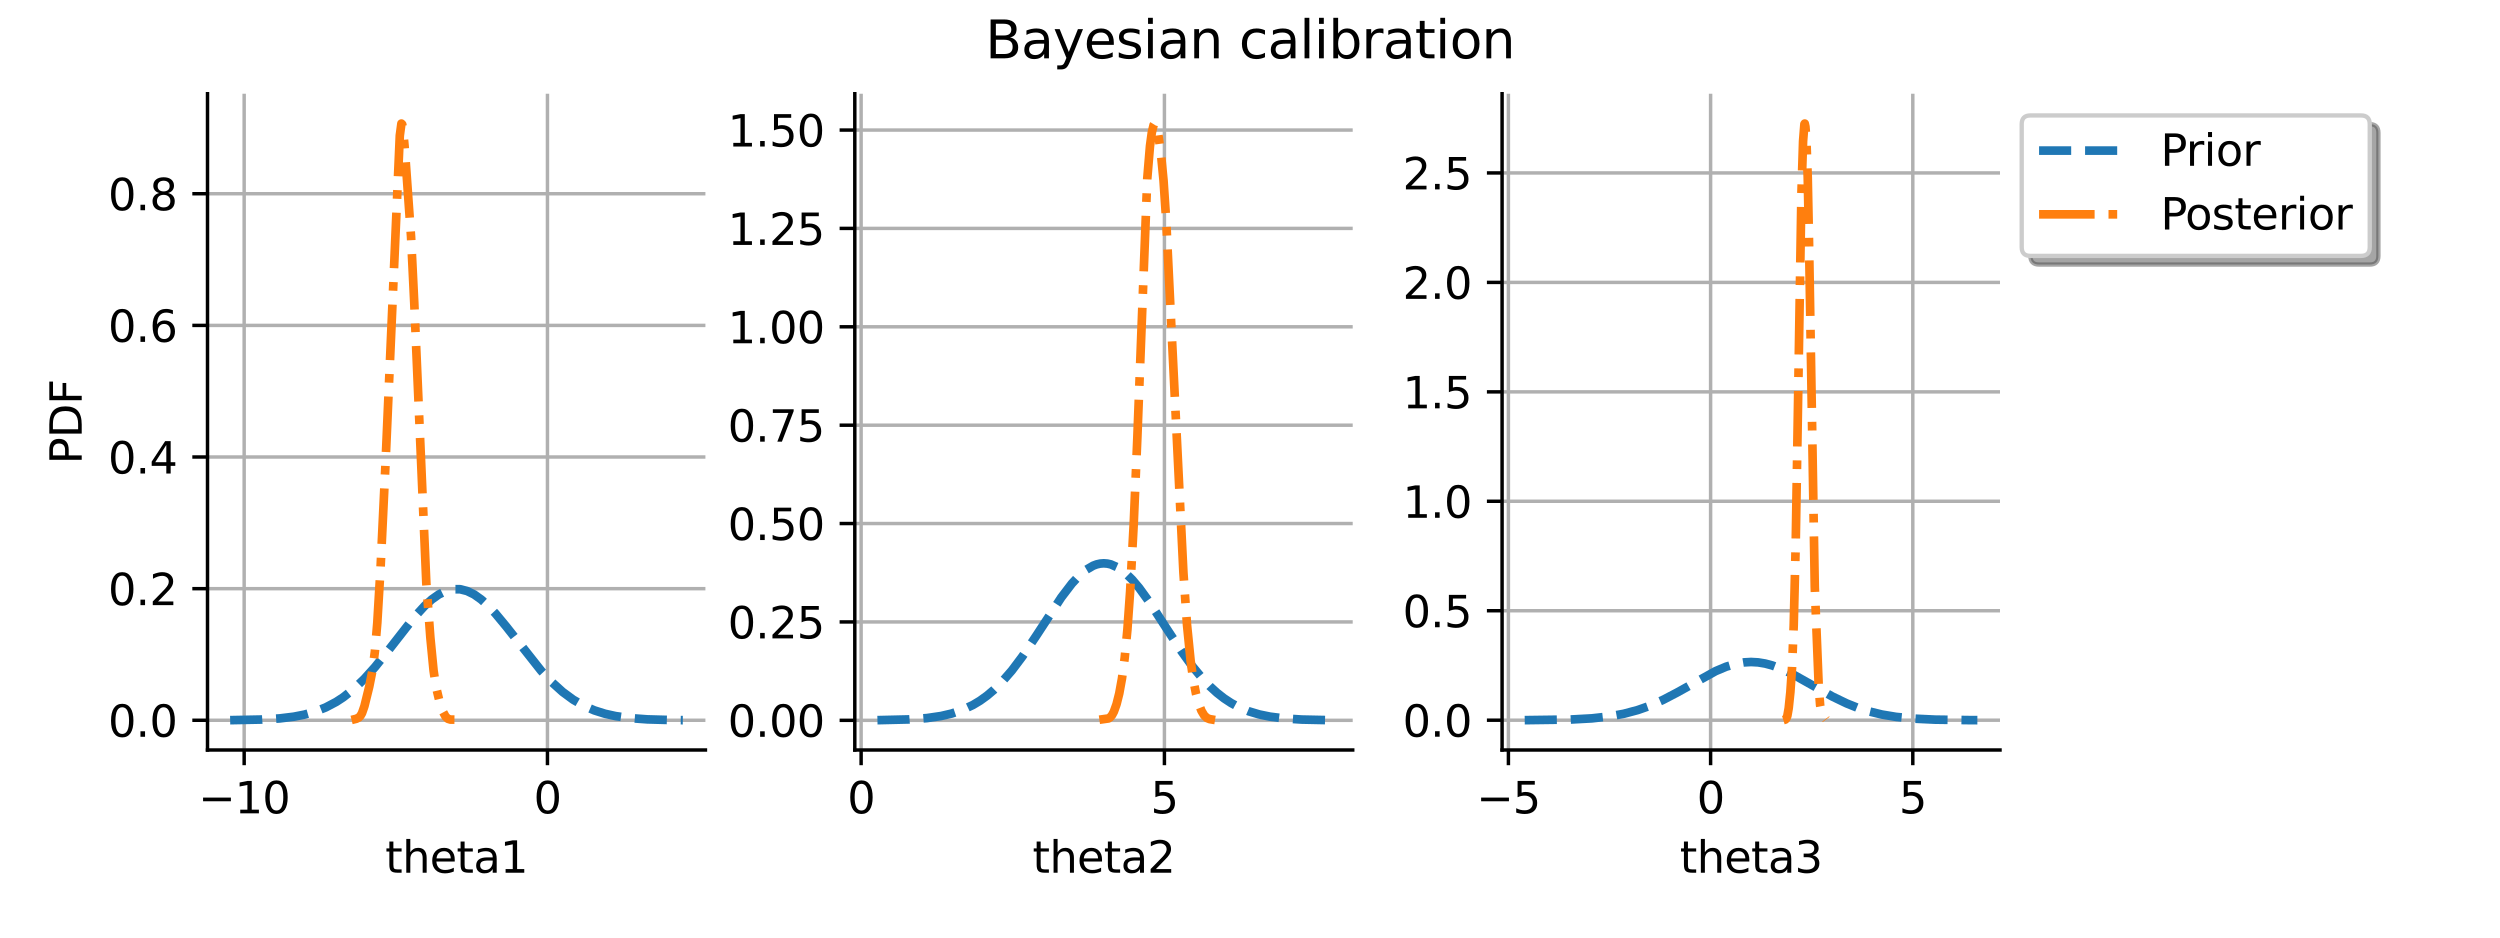 <?xml version="1.0" encoding="utf-8" standalone="no"?>
<!DOCTYPE svg PUBLIC "-//W3C//DTD SVG 1.1//EN"
  "http://www.w3.org/Graphics/SVG/1.1/DTD/svg11.dtd">
<svg xmlns:xlink="http://www.w3.org/1999/xlink" width="576pt" height="216pt" viewBox="0 0 576 216" xmlns="http://www.w3.org/2000/svg" version="1.1">
 <defs>
  <style type="text/css">*{stroke-linejoin: round; stroke-linecap: butt}</style>
 </defs>
 <g id="figure_1">
  <g id="patch_1">
   <path d="M 0 216 
L 576 216 
L 576 0 
L 0 0 
z
" style="fill: #ffffff"/>
  </g>
  <g id="axes_1">
   <g id="patch_2">
    <path d="M 47.81 172.8 
L 162.529 172.8 
L 162.529 21.6 
L 47.81 21.6 
z
" style="fill: #ffffff"/>
   </g>
   <g id="matplotlib.axis_1">
    <g id="xtick_1">
     <g id="line2d_1">
      <path d="M 56.255 172.8 
L 56.255 21.6 
" clip-path="url(#pfa822286e8)" style="fill: none; stroke: #b0b0b0; stroke-width: 0.8; stroke-linecap: square"/>
     </g>
     <g id="line2d_2">
      <defs>
       <path id="m9e1c6582d6" d="M 0 0 
L 0 3.5 
" style="stroke: #000000; stroke-width: 0.8"/>
      </defs>
      <g>
       <use xlink:href="#m9e1c6582d6" x="56.255" y="172.8" style="stroke: #000000; stroke-width: 0.8"/>
      </g>
     </g>
     <g id="text_1">
      <!-- −10 -->
      <g transform="translate(45.703 187.398) scale(0.1 -0.1)">
       <defs>
        <path id="DejaVuSans-2212" d="M 678 2272 
L 4684 2272 
L 4684 1741 
L 678 1741 
L 678 2272 
z
" transform="scale(0.016)"/>
        <path id="DejaVuSans-31" d="M 794 531 
L 1825 531 
L 1825 4091 
L 703 3866 
L 703 4441 
L 1819 4666 
L 2450 4666 
L 2450 531 
L 3481 531 
L 3481 0 
L 794 0 
L 794 531 
z
" transform="scale(0.016)"/>
        <path id="DejaVuSans-30" d="M 2034 4250 
Q 1547 4250 1301 3770 
Q 1056 3291 1056 2328 
Q 1056 1369 1301 889 
Q 1547 409 2034 409 
Q 2525 409 2770 889 
Q 3016 1369 3016 2328 
Q 3016 3291 2770 3770 
Q 2525 4250 2034 4250 
z
M 2034 4750 
Q 2819 4750 3233 4129 
Q 3647 3509 3647 2328 
Q 3647 1150 3233 529 
Q 2819 -91 2034 -91 
Q 1250 -91 836 529 
Q 422 1150 422 2328 
Q 422 3509 836 4129 
Q 1250 4750 2034 4750 
z
" transform="scale(0.016)"/>
       </defs>
       <use xlink:href="#DejaVuSans-2212"/>
       <use xlink:href="#DejaVuSans-31" transform="translate(83.789 0)"/>
       <use xlink:href="#DejaVuSans-30" transform="translate(147.412 0)"/>
      </g>
     </g>
    </g>
    <g id="xtick_2">
     <g id="line2d_3">
      <path d="M 126.133 172.8 
L 126.133 21.6 
" clip-path="url(#pfa822286e8)" style="fill: none; stroke: #b0b0b0; stroke-width: 0.8; stroke-linecap: square"/>
     </g>
     <g id="line2d_4">
      <g>
       <use xlink:href="#m9e1c6582d6" x="126.133" y="172.8" style="stroke: #000000; stroke-width: 0.8"/>
      </g>
     </g>
     <g id="text_2">
      <!-- 0 -->
      <g transform="translate(122.952 187.398) scale(0.1 -0.1)">
       <use xlink:href="#DejaVuSans-30"/>
      </g>
     </g>
    </g>
    <g id="text_3">
     <!-- theta1 -->
     <g transform="translate(88.759 201.077) scale(0.1 -0.1)">
      <defs>
       <path id="DejaVuSans-74" d="M 1172 4494 
L 1172 3500 
L 2356 3500 
L 2356 3053 
L 1172 3053 
L 1172 1153 
Q 1172 725 1289 603 
Q 1406 481 1766 481 
L 2356 481 
L 2356 0 
L 1766 0 
Q 1100 0 847 248 
Q 594 497 594 1153 
L 594 3053 
L 172 3053 
L 172 3500 
L 594 3500 
L 594 4494 
L 1172 4494 
z
" transform="scale(0.016)"/>
       <path id="DejaVuSans-68" d="M 3513 2113 
L 3513 0 
L 2938 0 
L 2938 2094 
Q 2938 2591 2744 2837 
Q 2550 3084 2163 3084 
Q 1697 3084 1428 2787 
Q 1159 2491 1159 1978 
L 1159 0 
L 581 0 
L 581 4863 
L 1159 4863 
L 1159 2956 
Q 1366 3272 1645 3428 
Q 1925 3584 2291 3584 
Q 2894 3584 3203 3211 
Q 3513 2838 3513 2113 
z
" transform="scale(0.016)"/>
       <path id="DejaVuSans-65" d="M 3597 1894 
L 3597 1613 
L 953 1613 
Q 991 1019 1311 708 
Q 1631 397 2203 397 
Q 2534 397 2845 478 
Q 3156 559 3463 722 
L 3463 178 
Q 3153 47 2828 -22 
Q 2503 -91 2169 -91 
Q 1331 -91 842 396 
Q 353 884 353 1716 
Q 353 2575 817 3079 
Q 1281 3584 2069 3584 
Q 2775 3584 3186 3129 
Q 3597 2675 3597 1894 
z
M 3022 2063 
Q 3016 2534 2758 2815 
Q 2500 3097 2075 3097 
Q 1594 3097 1305 2825 
Q 1016 2553 972 2059 
L 3022 2063 
z
" transform="scale(0.016)"/>
       <path id="DejaVuSans-61" d="M 2194 1759 
Q 1497 1759 1228 1600 
Q 959 1441 959 1056 
Q 959 750 1161 570 
Q 1363 391 1709 391 
Q 2188 391 2477 730 
Q 2766 1069 2766 1631 
L 2766 1759 
L 2194 1759 
z
M 3341 1997 
L 3341 0 
L 2766 0 
L 2766 531 
Q 2569 213 2275 61 
Q 1981 -91 1556 -91 
Q 1019 -91 701 211 
Q 384 513 384 1019 
Q 384 1609 779 1909 
Q 1175 2209 1959 2209 
L 2766 2209 
L 2766 2266 
Q 2766 2663 2505 2880 
Q 2244 3097 1772 3097 
Q 1472 3097 1187 3025 
Q 903 2953 641 2809 
L 641 3341 
Q 956 3463 1253 3523 
Q 1550 3584 1831 3584 
Q 2591 3584 2966 3190 
Q 3341 2797 3341 1997 
z
" transform="scale(0.016)"/>
      </defs>
      <use xlink:href="#DejaVuSans-74"/>
      <use xlink:href="#DejaVuSans-68" transform="translate(39.209 0)"/>
      <use xlink:href="#DejaVuSans-65" transform="translate(102.588 0)"/>
      <use xlink:href="#DejaVuSans-74" transform="translate(164.111 0)"/>
      <use xlink:href="#DejaVuSans-61" transform="translate(203.32 0)"/>
      <use xlink:href="#DejaVuSans-31" transform="translate(264.6 0)"/>
     </g>
    </g>
   </g>
   <g id="matplotlib.axis_2">
    <g id="ytick_1">
     <g id="line2d_5">
      <path d="M 47.81 165.956 
L 162.529 165.956 
" clip-path="url(#pfa822286e8)" style="fill: none; stroke: #b0b0b0; stroke-width: 0.8; stroke-linecap: square"/>
     </g>
     <g id="line2d_6">
      <defs>
       <path id="m11faf464fc" d="M 0 0 
L -3.5 0 
" style="stroke: #000000; stroke-width: 0.8"/>
      </defs>
      <g>
       <use xlink:href="#m11faf464fc" x="47.81" y="165.956" style="stroke: #000000; stroke-width: 0.8"/>
      </g>
     </g>
     <g id="text_4">
      <!-- 0.0 -->
      <g transform="translate(24.907 169.755) scale(0.1 -0.1)">
       <defs>
        <path id="DejaVuSans-2e" d="M 684 794 
L 1344 794 
L 1344 0 
L 684 0 
L 684 794 
z
" transform="scale(0.016)"/>
       </defs>
       <use xlink:href="#DejaVuSans-30"/>
       <use xlink:href="#DejaVuSans-2e" transform="translate(63.623 0)"/>
       <use xlink:href="#DejaVuSans-30" transform="translate(95.41 0)"/>
      </g>
     </g>
    </g>
    <g id="ytick_2">
     <g id="line2d_7">
      <path d="M 47.81 135.627 
L 162.529 135.627 
" clip-path="url(#pfa822286e8)" style="fill: none; stroke: #b0b0b0; stroke-width: 0.8; stroke-linecap: square"/>
     </g>
     <g id="line2d_8">
      <g>
       <use xlink:href="#m11faf464fc" x="47.81" y="135.627" style="stroke: #000000; stroke-width: 0.8"/>
      </g>
     </g>
     <g id="text_5">
      <!-- 0.2 -->
      <g transform="translate(24.907 139.426) scale(0.1 -0.1)">
       <defs>
        <path id="DejaVuSans-32" d="M 1228 531 
L 3431 531 
L 3431 0 
L 469 0 
L 469 531 
Q 828 903 1448 1529 
Q 2069 2156 2228 2338 
Q 2531 2678 2651 2914 
Q 2772 3150 2772 3378 
Q 2772 3750 2511 3984 
Q 2250 4219 1831 4219 
Q 1534 4219 1204 4116 
Q 875 4013 500 3803 
L 500 4441 
Q 881 4594 1212 4672 
Q 1544 4750 1819 4750 
Q 2544 4750 2975 4387 
Q 3406 4025 3406 3419 
Q 3406 3131 3298 2873 
Q 3191 2616 2906 2266 
Q 2828 2175 2409 1742 
Q 1991 1309 1228 531 
z
" transform="scale(0.016)"/>
       </defs>
       <use xlink:href="#DejaVuSans-30"/>
       <use xlink:href="#DejaVuSans-2e" transform="translate(63.623 0)"/>
       <use xlink:href="#DejaVuSans-32" transform="translate(95.41 0)"/>
      </g>
     </g>
    </g>
    <g id="ytick_3">
     <g id="line2d_9">
      <path d="M 47.81 105.299 
L 162.529 105.299 
" clip-path="url(#pfa822286e8)" style="fill: none; stroke: #b0b0b0; stroke-width: 0.8; stroke-linecap: square"/>
     </g>
     <g id="line2d_10">
      <g>
       <use xlink:href="#m11faf464fc" x="47.81" y="105.299" style="stroke: #000000; stroke-width: 0.8"/>
      </g>
     </g>
     <g id="text_6">
      <!-- 0.4 -->
      <g transform="translate(24.907 109.098) scale(0.1 -0.1)">
       <defs>
        <path id="DejaVuSans-34" d="M 2419 4116 
L 825 1625 
L 2419 1625 
L 2419 4116 
z
M 2253 4666 
L 3047 4666 
L 3047 1625 
L 3713 1625 
L 3713 1100 
L 3047 1100 
L 3047 0 
L 2419 0 
L 2419 1100 
L 313 1100 
L 313 1709 
L 2253 4666 
z
" transform="scale(0.016)"/>
       </defs>
       <use xlink:href="#DejaVuSans-30"/>
       <use xlink:href="#DejaVuSans-2e" transform="translate(63.623 0)"/>
       <use xlink:href="#DejaVuSans-34" transform="translate(95.41 0)"/>
      </g>
     </g>
    </g>
    <g id="ytick_4">
     <g id="line2d_11">
      <path d="M 47.81 74.97 
L 162.529 74.97 
" clip-path="url(#pfa822286e8)" style="fill: none; stroke: #b0b0b0; stroke-width: 0.8; stroke-linecap: square"/>
     </g>
     <g id="line2d_12">
      <g>
       <use xlink:href="#m11faf464fc" x="47.81" y="74.97" style="stroke: #000000; stroke-width: 0.8"/>
      </g>
     </g>
     <g id="text_7">
      <!-- 0.6 -->
      <g transform="translate(24.907 78.769) scale(0.1 -0.1)">
       <defs>
        <path id="DejaVuSans-36" d="M 2113 2584 
Q 1688 2584 1439 2293 
Q 1191 2003 1191 1497 
Q 1191 994 1439 701 
Q 1688 409 2113 409 
Q 2538 409 2786 701 
Q 3034 994 3034 1497 
Q 3034 2003 2786 2293 
Q 2538 2584 2113 2584 
z
M 3366 4563 
L 3366 3988 
Q 3128 4100 2886 4159 
Q 2644 4219 2406 4219 
Q 1781 4219 1451 3797 
Q 1122 3375 1075 2522 
Q 1259 2794 1537 2939 
Q 1816 3084 2150 3084 
Q 2853 3084 3261 2657 
Q 3669 2231 3669 1497 
Q 3669 778 3244 343 
Q 2819 -91 2113 -91 
Q 1303 -91 875 529 
Q 447 1150 447 2328 
Q 447 3434 972 4092 
Q 1497 4750 2381 4750 
Q 2619 4750 2861 4703 
Q 3103 4656 3366 4563 
z
" transform="scale(0.016)"/>
       </defs>
       <use xlink:href="#DejaVuSans-30"/>
       <use xlink:href="#DejaVuSans-2e" transform="translate(63.623 0)"/>
       <use xlink:href="#DejaVuSans-36" transform="translate(95.41 0)"/>
      </g>
     </g>
    </g>
    <g id="ytick_5">
     <g id="line2d_13">
      <path d="M 47.81 44.641 
L 162.529 44.641 
" clip-path="url(#pfa822286e8)" style="fill: none; stroke: #b0b0b0; stroke-width: 0.8; stroke-linecap: square"/>
     </g>
     <g id="line2d_14">
      <g>
       <use xlink:href="#m11faf464fc" x="47.81" y="44.641" style="stroke: #000000; stroke-width: 0.8"/>
      </g>
     </g>
     <g id="text_8">
      <!-- 0.8 -->
      <g transform="translate(24.907 48.44) scale(0.1 -0.1)">
       <defs>
        <path id="DejaVuSans-38" d="M 2034 2216 
Q 1584 2216 1326 1975 
Q 1069 1734 1069 1313 
Q 1069 891 1326 650 
Q 1584 409 2034 409 
Q 2484 409 2743 651 
Q 3003 894 3003 1313 
Q 3003 1734 2745 1975 
Q 2488 2216 2034 2216 
z
M 1403 2484 
Q 997 2584 770 2862 
Q 544 3141 544 3541 
Q 544 4100 942 4425 
Q 1341 4750 2034 4750 
Q 2731 4750 3128 4425 
Q 3525 4100 3525 3541 
Q 3525 3141 3298 2862 
Q 3072 2584 2669 2484 
Q 3125 2378 3379 2068 
Q 3634 1759 3634 1313 
Q 3634 634 3220 271 
Q 2806 -91 2034 -91 
Q 1263 -91 848 271 
Q 434 634 434 1313 
Q 434 1759 690 2068 
Q 947 2378 1403 2484 
z
M 1172 3481 
Q 1172 3119 1398 2916 
Q 1625 2713 2034 2713 
Q 2441 2713 2670 2916 
Q 2900 3119 2900 3481 
Q 2900 3844 2670 4047 
Q 2441 4250 2034 4250 
Q 1625 4250 1398 4047 
Q 1172 3844 1172 3481 
z
" transform="scale(0.016)"/>
       </defs>
       <use xlink:href="#DejaVuSans-30"/>
       <use xlink:href="#DejaVuSans-2e" transform="translate(63.623 0)"/>
       <use xlink:href="#DejaVuSans-38" transform="translate(95.41 0)"/>
      </g>
     </g>
    </g>
    <g id="text_9">
     <!-- PDF -->
     <g transform="translate(18.827 106.941) rotate(-90) scale(0.1 -0.1)">
      <defs>
       <path id="DejaVuSans-50" d="M 1259 4147 
L 1259 2394 
L 2053 2394 
Q 2494 2394 2734 2622 
Q 2975 2850 2975 3272 
Q 2975 3691 2734 3919 
Q 2494 4147 2053 4147 
L 1259 4147 
z
M 628 4666 
L 2053 4666 
Q 2838 4666 3239 4311 
Q 3641 3956 3641 3272 
Q 3641 2581 3239 2228 
Q 2838 1875 2053 1875 
L 1259 1875 
L 1259 0 
L 628 0 
L 628 4666 
z
" transform="scale(0.016)"/>
       <path id="DejaVuSans-44" d="M 1259 4147 
L 1259 519 
L 2022 519 
Q 2988 519 3436 956 
Q 3884 1394 3884 2338 
Q 3884 3275 3436 3711 
Q 2988 4147 2022 4147 
L 1259 4147 
z
M 628 4666 
L 1925 4666 
Q 3281 4666 3915 4102 
Q 4550 3538 4550 2338 
Q 4550 1131 3912 565 
Q 3275 0 1925 0 
L 628 0 
L 628 4666 
z
" transform="scale(0.016)"/>
       <path id="DejaVuSans-46" d="M 628 4666 
L 3309 4666 
L 3309 4134 
L 1259 4134 
L 1259 2759 
L 3109 2759 
L 3109 2228 
L 1259 2228 
L 1259 0 
L 628 0 
L 628 4666 
z
" transform="scale(0.016)"/>
      </defs>
      <use xlink:href="#DejaVuSans-50"/>
      <use xlink:href="#DejaVuSans-44" transform="translate(60.303 0)"/>
      <use xlink:href="#DejaVuSans-46" transform="translate(137.305 0)"/>
     </g>
    </g>
   </g>
   <g id="line2d_15">
    <path d="M 53.025 165.927 
L 60.357 165.779 
L 64.431 165.524 
L 67.69 165.126 
L 70.135 164.65 
L 72.579 163.961 
L 75.023 163.003 
L 77.468 161.714 
L 79.097 160.648 
L 81.541 158.711 
L 83.986 156.367 
L 86.43 153.645 
L 89.689 149.578 
L 95.392 142.274 
L 97.837 139.597 
L 99.466 138.124 
L 101.096 136.966 
L 102.725 136.167 
L 104.355 135.759 
L 105.984 135.759 
L 107.614 136.167 
L 109.244 136.966 
L 110.873 138.124 
L 112.503 139.597 
L 114.132 141.33 
L 116.576 144.277 
L 124.724 154.59 
L 127.168 157.193 
L 129.613 159.403 
L 132.057 161.203 
L 134.501 162.612 
L 136.946 163.675 
L 139.39 164.447 
L 141.834 164.987 
L 145.093 165.445 
L 149.167 165.743 
L 154.871 165.902 
L 157.315 165.927 
L 157.315 165.927 
" clip-path="url(#pfa822286e8)" style="fill: none; stroke-dasharray: 7.4,3.2; stroke-dashoffset: 0; stroke: #1f77b4; stroke-width: 2"/>
   </g>
   <g id="line2d_16">
    <path d="M 81.003 165.879 
L 82.114 165.599 
L 82.67 165.314 
L 83.04 164.941 
L 83.41 164.296 
L 83.966 162.69 
L 85.077 158.187 
L 85.818 154.454 
L 86.373 150.106 
L 86.929 143.493 
L 87.669 131.069 
L 88.781 107.689 
L 92.114 31.24 
L 92.484 28.473 
L 92.669 28.665 
L 92.855 29.761 
L 93.225 33.802 
L 94.706 54.54 
L 95.447 69.834 
L 98.225 134.368 
L 99.151 146.867 
L 99.891 154.471 
L 100.447 158.197 
L 101.188 161.307 
L 102.114 164.09 
L 102.669 165.115 
L 103.225 165.617 
L 103.78 165.79 
L 104.706 165.798 
L 104.706 165.798 
" clip-path="url(#pfa822286e8)" style="fill: none; stroke-dasharray: 12.8,3.2,2,3.2; stroke-dashoffset: 0; stroke: #ff7f0e; stroke-width: 2"/>
   </g>
   <g id="patch_3">
    <path d="M 47.81 172.8 
L 47.81 21.6 
" style="fill: none; stroke: #000000; stroke-width: 0.8; stroke-linejoin: miter; stroke-linecap: square"/>
   </g>
   <g id="patch_4">
    <path d="M 47.81 172.8 
L 162.529 172.8 
" style="fill: none; stroke: #000000; stroke-width: 0.8; stroke-linejoin: miter; stroke-linecap: square"/>
   </g>
  </g>
  <g id="axes_2">
   <g id="patch_5">
    <path d="M 196.945 172.8 
L 311.665 172.8 
L 311.665 21.6 
L 196.945 21.6 
z
" style="fill: #ffffff"/>
   </g>
   <g id="matplotlib.axis_3">
    <g id="xtick_3">
     <g id="line2d_17">
      <path d="M 198.403 172.8 
L 198.403 21.6 
" clip-path="url(#p13100abe02)" style="fill: none; stroke: #b0b0b0; stroke-width: 0.8; stroke-linecap: square"/>
     </g>
     <g id="line2d_18">
      <g>
       <use xlink:href="#m9e1c6582d6" x="198.403" y="172.8" style="stroke: #000000; stroke-width: 0.8"/>
      </g>
     </g>
     <g id="text_10">
      <!-- 0 -->
      <g transform="translate(195.221 187.398) scale(0.1 -0.1)">
       <use xlink:href="#DejaVuSans-30"/>
      </g>
     </g>
    </g>
    <g id="xtick_4">
     <g id="line2d_19">
      <path d="M 268.281 172.8 
L 268.281 21.6 
" clip-path="url(#p13100abe02)" style="fill: none; stroke: #b0b0b0; stroke-width: 0.8; stroke-linecap: square"/>
     </g>
     <g id="line2d_20">
      <g>
       <use xlink:href="#m9e1c6582d6" x="268.281" y="172.8" style="stroke: #000000; stroke-width: 0.8"/>
      </g>
     </g>
     <g id="text_11">
      <!-- 5 -->
      <g transform="translate(265.099 187.398) scale(0.1 -0.1)">
       <defs>
        <path id="DejaVuSans-35" d="M 691 4666 
L 3169 4666 
L 3169 4134 
L 1269 4134 
L 1269 2991 
Q 1406 3038 1543 3061 
Q 1681 3084 1819 3084 
Q 2600 3084 3056 2656 
Q 3513 2228 3513 1497 
Q 3513 744 3044 326 
Q 2575 -91 1722 -91 
Q 1428 -91 1123 -41 
Q 819 9 494 109 
L 494 744 
Q 775 591 1075 516 
Q 1375 441 1709 441 
Q 2250 441 2565 725 
Q 2881 1009 2881 1497 
Q 2881 1984 2565 2268 
Q 2250 2553 1709 2553 
Q 1456 2553 1204 2497 
Q 953 2441 691 2322 
L 691 4666 
z
" transform="scale(0.016)"/>
       </defs>
       <use xlink:href="#DejaVuSans-35"/>
      </g>
     </g>
    </g>
    <g id="text_12">
     <!-- theta2 -->
     <g transform="translate(237.894 201.077) scale(0.1 -0.1)">
      <use xlink:href="#DejaVuSans-74"/>
      <use xlink:href="#DejaVuSans-68" transform="translate(39.209 0)"/>
      <use xlink:href="#DejaVuSans-65" transform="translate(102.588 0)"/>
      <use xlink:href="#DejaVuSans-74" transform="translate(164.111 0)"/>
      <use xlink:href="#DejaVuSans-61" transform="translate(203.32 0)"/>
      <use xlink:href="#DejaVuSans-32" transform="translate(264.6 0)"/>
     </g>
    </g>
   </g>
   <g id="matplotlib.axis_4">
    <g id="ytick_6">
     <g id="line2d_21">
      <path d="M 196.945 165.962 
L 311.665 165.962 
" clip-path="url(#p13100abe02)" style="fill: none; stroke: #b0b0b0; stroke-width: 0.8; stroke-linecap: square"/>
     </g>
     <g id="line2d_22">
      <g>
       <use xlink:href="#m11faf464fc" x="196.945" y="165.962" style="stroke: #000000; stroke-width: 0.8"/>
      </g>
     </g>
     <g id="text_13">
      <!-- 0.00 -->
      <g transform="translate(167.68 169.761) scale(0.1 -0.1)">
       <use xlink:href="#DejaVuSans-30"/>
       <use xlink:href="#DejaVuSans-2e" transform="translate(63.623 0)"/>
       <use xlink:href="#DejaVuSans-30" transform="translate(95.41 0)"/>
       <use xlink:href="#DejaVuSans-30" transform="translate(159.033 0)"/>
      </g>
     </g>
    </g>
    <g id="ytick_7">
     <g id="line2d_23">
      <path d="M 196.945 143.295 
L 311.665 143.295 
" clip-path="url(#p13100abe02)" style="fill: none; stroke: #b0b0b0; stroke-width: 0.8; stroke-linecap: square"/>
     </g>
     <g id="line2d_24">
      <g>
       <use xlink:href="#m11faf464fc" x="196.945" y="143.295" style="stroke: #000000; stroke-width: 0.8"/>
      </g>
     </g>
     <g id="text_14">
      <!-- 0.25 -->
      <g transform="translate(167.68 147.094) scale(0.1 -0.1)">
       <use xlink:href="#DejaVuSans-30"/>
       <use xlink:href="#DejaVuSans-2e" transform="translate(63.623 0)"/>
       <use xlink:href="#DejaVuSans-32" transform="translate(95.41 0)"/>
       <use xlink:href="#DejaVuSans-35" transform="translate(159.033 0)"/>
      </g>
     </g>
    </g>
    <g id="ytick_8">
     <g id="line2d_25">
      <path d="M 196.945 120.628 
L 311.665 120.628 
" clip-path="url(#p13100abe02)" style="fill: none; stroke: #b0b0b0; stroke-width: 0.8; stroke-linecap: square"/>
     </g>
     <g id="line2d_26">
      <g>
       <use xlink:href="#m11faf464fc" x="196.945" y="120.628" style="stroke: #000000; stroke-width: 0.8"/>
      </g>
     </g>
     <g id="text_15">
      <!-- 0.50 -->
      <g transform="translate(167.68 124.427) scale(0.1 -0.1)">
       <use xlink:href="#DejaVuSans-30"/>
       <use xlink:href="#DejaVuSans-2e" transform="translate(63.623 0)"/>
       <use xlink:href="#DejaVuSans-35" transform="translate(95.41 0)"/>
       <use xlink:href="#DejaVuSans-30" transform="translate(159.033 0)"/>
      </g>
     </g>
    </g>
    <g id="ytick_9">
     <g id="line2d_27">
      <path d="M 196.945 97.962 
L 311.665 97.962 
" clip-path="url(#p13100abe02)" style="fill: none; stroke: #b0b0b0; stroke-width: 0.8; stroke-linecap: square"/>
     </g>
     <g id="line2d_28">
      <g>
       <use xlink:href="#m11faf464fc" x="196.945" y="97.962" style="stroke: #000000; stroke-width: 0.8"/>
      </g>
     </g>
     <g id="text_16">
      <!-- 0.75 -->
      <g transform="translate(167.68 101.761) scale(0.1 -0.1)">
       <defs>
        <path id="DejaVuSans-37" d="M 525 4666 
L 3525 4666 
L 3525 4397 
L 1831 0 
L 1172 0 
L 2766 4134 
L 525 4134 
L 525 4666 
z
" transform="scale(0.016)"/>
       </defs>
       <use xlink:href="#DejaVuSans-30"/>
       <use xlink:href="#DejaVuSans-2e" transform="translate(63.623 0)"/>
       <use xlink:href="#DejaVuSans-37" transform="translate(95.41 0)"/>
       <use xlink:href="#DejaVuSans-35" transform="translate(159.033 0)"/>
      </g>
     </g>
    </g>
    <g id="ytick_10">
     <g id="line2d_29">
      <path d="M 196.945 75.295 
L 311.665 75.295 
" clip-path="url(#p13100abe02)" style="fill: none; stroke: #b0b0b0; stroke-width: 0.8; stroke-linecap: square"/>
     </g>
     <g id="line2d_30">
      <g>
       <use xlink:href="#m11faf464fc" x="196.945" y="75.295" style="stroke: #000000; stroke-width: 0.8"/>
      </g>
     </g>
     <g id="text_17">
      <!-- 1.00 -->
      <g transform="translate(167.68 79.094) scale(0.1 -0.1)">
       <use xlink:href="#DejaVuSans-31"/>
       <use xlink:href="#DejaVuSans-2e" transform="translate(63.623 0)"/>
       <use xlink:href="#DejaVuSans-30" transform="translate(95.41 0)"/>
       <use xlink:href="#DejaVuSans-30" transform="translate(159.033 0)"/>
      </g>
     </g>
    </g>
    <g id="ytick_11">
     <g id="line2d_31">
      <path d="M 196.945 52.628 
L 311.665 52.628 
" clip-path="url(#p13100abe02)" style="fill: none; stroke: #b0b0b0; stroke-width: 0.8; stroke-linecap: square"/>
     </g>
     <g id="line2d_32">
      <g>
       <use xlink:href="#m11faf464fc" x="196.945" y="52.628" style="stroke: #000000; stroke-width: 0.8"/>
      </g>
     </g>
     <g id="text_18">
      <!-- 1.25 -->
      <g transform="translate(167.68 56.427) scale(0.1 -0.1)">
       <use xlink:href="#DejaVuSans-31"/>
       <use xlink:href="#DejaVuSans-2e" transform="translate(63.623 0)"/>
       <use xlink:href="#DejaVuSans-32" transform="translate(95.41 0)"/>
       <use xlink:href="#DejaVuSans-35" transform="translate(159.033 0)"/>
      </g>
     </g>
    </g>
    <g id="ytick_12">
     <g id="line2d_33">
      <path d="M 196.945 29.962 
L 311.665 29.962 
" clip-path="url(#p13100abe02)" style="fill: none; stroke: #b0b0b0; stroke-width: 0.8; stroke-linecap: square"/>
     </g>
     <g id="line2d_34">
      <g>
       <use xlink:href="#m11faf464fc" x="196.945" y="29.962" style="stroke: #000000; stroke-width: 0.8"/>
      </g>
     </g>
     <g id="text_19">
      <!-- 1.50 -->
      <g transform="translate(167.68 33.761) scale(0.1 -0.1)">
       <use xlink:href="#DejaVuSans-31"/>
       <use xlink:href="#DejaVuSans-2e" transform="translate(63.623 0)"/>
       <use xlink:href="#DejaVuSans-35" transform="translate(95.41 0)"/>
       <use xlink:href="#DejaVuSans-30" transform="translate(159.033 0)"/>
      </g>
     </g>
    </g>
   </g>
   <g id="line2d_35">
    <path d="M 202.16 165.927 
L 209.493 165.75 
L 213.567 165.445 
L 216.826 164.969 
L 219.27 164.399 
L 221.714 163.577 
L 224.159 162.43 
L 225.788 161.451 
L 227.418 160.278 
L 229.047 158.897 
L 230.677 157.299 
L 233.121 154.495 
L 235.565 151.241 
L 238.824 146.377 
L 244.528 137.642 
L 246.972 134.442 
L 248.602 132.681 
L 250.231 131.295 
L 251.861 130.34 
L 252.675 130.036 
L 253.49 129.852 
L 254.305 129.791 
L 255.12 129.852 
L 255.935 130.036 
L 257.564 130.761 
L 259.194 131.937 
L 260.823 133.518 
L 262.453 135.444 
L 264.897 138.82 
L 268.971 145.106 
L 272.23 150.071 
L 274.674 153.457 
L 277.119 156.418 
L 278.748 158.125 
L 280.378 159.614 
L 282.007 160.89 
L 283.637 161.963 
L 285.266 162.853 
L 287.711 163.883 
L 290.155 164.614 
L 292.599 165.114 
L 295.858 165.526 
L 299.932 165.786 
L 306.45 165.927 
L 306.45 165.927 
" clip-path="url(#p13100abe02)" style="fill: none; stroke-dasharray: 7.4,3.2; stroke-dashoffset: 0; stroke: #1f77b4; stroke-width: 2"/>
   </g>
   <g id="line2d_36">
    <path d="M 253.299 165.826 
L 255.381 165.53 
L 255.797 165.26 
L 256.214 164.762 
L 256.63 163.983 
L 257.254 162.243 
L 257.879 159.758 
L 258.503 156.316 
L 259.128 151.575 
L 259.753 145.071 
L 260.377 136.307 
L 261.21 120.68 
L 262.042 100.864 
L 264.332 41.122 
L 264.957 33.629 
L 265.373 30.559 
L 265.789 28.81 
L 265.998 28.473 
L 266.206 28.51 
L 266.414 28.912 
L 266.83 30.682 
L 267.455 35.151 
L 268.079 41.587 
L 268.704 51.01 
L 269.745 72.486 
L 272.659 131.929 
L 273.492 143.999 
L 274.324 152.302 
L 274.949 156.692 
L 275.573 159.9 
L 276.198 162.187 
L 276.822 163.785 
L 277.447 164.835 
L 278.071 165.419 
L 278.696 165.682 
L 279.945 165.891 
L 279.945 165.891 
" clip-path="url(#p13100abe02)" style="fill: none; stroke-dasharray: 12.8,3.2,2,3.2; stroke-dashoffset: 0; stroke: #ff7f0e; stroke-width: 2"/>
   </g>
   <g id="patch_6">
    <path d="M 196.945 172.8 
L 196.945 21.6 
" style="fill: none; stroke: #000000; stroke-width: 0.8; stroke-linejoin: miter; stroke-linecap: square"/>
   </g>
   <g id="patch_7">
    <path d="M 196.945 172.8 
L 311.665 172.8 
" style="fill: none; stroke: #000000; stroke-width: 0.8; stroke-linejoin: miter; stroke-linecap: square"/>
   </g>
  </g>
  <g id="axes_3">
   <g id="patch_8">
    <path d="M 346.081 172.8 
L 460.8 172.8 
L 460.8 21.6 
L 346.081 21.6 
z
" style="fill: #ffffff"/>
   </g>
   <g id="matplotlib.axis_5">
    <g id="xtick_5">
     <g id="line2d_37">
      <path d="M 347.538 172.8 
L 347.538 21.6 
" clip-path="url(#p1b532ba3fe)" style="fill: none; stroke: #b0b0b0; stroke-width: 0.8; stroke-linecap: square"/>
     </g>
     <g id="line2d_38">
      <g>
       <use xlink:href="#m9e1c6582d6" x="347.538" y="172.8" style="stroke: #000000; stroke-width: 0.8"/>
      </g>
     </g>
     <g id="text_20">
      <!-- −5 -->
      <g transform="translate(340.167 187.398) scale(0.1 -0.1)">
       <use xlink:href="#DejaVuSans-2212"/>
       <use xlink:href="#DejaVuSans-35" transform="translate(83.789 0)"/>
      </g>
     </g>
    </g>
    <g id="xtick_6">
     <g id="line2d_39">
      <path d="M 394.123 172.8 
L 394.123 21.6 
" clip-path="url(#p1b532ba3fe)" style="fill: none; stroke: #b0b0b0; stroke-width: 0.8; stroke-linecap: square"/>
     </g>
     <g id="line2d_40">
      <g>
       <use xlink:href="#m9e1c6582d6" x="394.123" y="172.8" style="stroke: #000000; stroke-width: 0.8"/>
      </g>
     </g>
     <g id="text_21">
      <!-- 0 -->
      <g transform="translate(390.942 187.398) scale(0.1 -0.1)">
       <use xlink:href="#DejaVuSans-30"/>
      </g>
     </g>
    </g>
    <g id="xtick_7">
     <g id="line2d_41">
      <path d="M 440.709 172.8 
L 440.709 21.6 
" clip-path="url(#p1b532ba3fe)" style="fill: none; stroke: #b0b0b0; stroke-width: 0.8; stroke-linecap: square"/>
     </g>
     <g id="line2d_42">
      <g>
       <use xlink:href="#m9e1c6582d6" x="440.709" y="172.8" style="stroke: #000000; stroke-width: 0.8"/>
      </g>
     </g>
     <g id="text_22">
      <!-- 5 -->
      <g transform="translate(437.527 187.398) scale(0.1 -0.1)">
       <use xlink:href="#DejaVuSans-35"/>
      </g>
     </g>
    </g>
    <g id="text_23">
     <!-- theta3 -->
     <g transform="translate(387.029 201.077) scale(0.1 -0.1)">
      <defs>
       <path id="DejaVuSans-33" d="M 2597 2516 
Q 3050 2419 3304 2112 
Q 3559 1806 3559 1356 
Q 3559 666 3084 287 
Q 2609 -91 1734 -91 
Q 1441 -91 1130 -33 
Q 819 25 488 141 
L 488 750 
Q 750 597 1062 519 
Q 1375 441 1716 441 
Q 2309 441 2620 675 
Q 2931 909 2931 1356 
Q 2931 1769 2642 2001 
Q 2353 2234 1838 2234 
L 1294 2234 
L 1294 2753 
L 1863 2753 
Q 2328 2753 2575 2939 
Q 2822 3125 2822 3475 
Q 2822 3834 2567 4026 
Q 2313 4219 1838 4219 
Q 1578 4219 1281 4162 
Q 984 4106 628 3988 
L 628 4550 
Q 988 4650 1302 4700 
Q 1616 4750 1894 4750 
Q 2613 4750 3031 4423 
Q 3450 4097 3450 3541 
Q 3450 3153 3228 2886 
Q 3006 2619 2597 2516 
z
" transform="scale(0.016)"/>
      </defs>
      <use xlink:href="#DejaVuSans-74"/>
      <use xlink:href="#DejaVuSans-68" transform="translate(39.209 0)"/>
      <use xlink:href="#DejaVuSans-65" transform="translate(102.588 0)"/>
      <use xlink:href="#DejaVuSans-74" transform="translate(164.111 0)"/>
      <use xlink:href="#DejaVuSans-61" transform="translate(203.32 0)"/>
      <use xlink:href="#DejaVuSans-33" transform="translate(264.6 0)"/>
     </g>
    </g>
   </g>
   <g id="matplotlib.axis_6">
    <g id="ytick_13">
     <g id="line2d_43">
      <path d="M 346.081 165.939 
L 460.8 165.939 
" clip-path="url(#p1b532ba3fe)" style="fill: none; stroke: #b0b0b0; stroke-width: 0.8; stroke-linecap: square"/>
     </g>
     <g id="line2d_44">
      <g>
       <use xlink:href="#m11faf464fc" x="346.081" y="165.939" style="stroke: #000000; stroke-width: 0.8"/>
      </g>
     </g>
     <g id="text_24">
      <!-- 0.0 -->
      <g transform="translate(323.177 169.738) scale(0.1 -0.1)">
       <use xlink:href="#DejaVuSans-30"/>
       <use xlink:href="#DejaVuSans-2e" transform="translate(63.623 0)"/>
       <use xlink:href="#DejaVuSans-30" transform="translate(95.41 0)"/>
      </g>
     </g>
    </g>
    <g id="ytick_14">
     <g id="line2d_45">
      <path d="M 346.081 140.719 
L 460.8 140.719 
" clip-path="url(#p1b532ba3fe)" style="fill: none; stroke: #b0b0b0; stroke-width: 0.8; stroke-linecap: square"/>
     </g>
     <g id="line2d_46">
      <g>
       <use xlink:href="#m11faf464fc" x="346.081" y="140.719" style="stroke: #000000; stroke-width: 0.8"/>
      </g>
     </g>
     <g id="text_25">
      <!-- 0.5 -->
      <g transform="translate(323.177 144.518) scale(0.1 -0.1)">
       <use xlink:href="#DejaVuSans-30"/>
       <use xlink:href="#DejaVuSans-2e" transform="translate(63.623 0)"/>
       <use xlink:href="#DejaVuSans-35" transform="translate(95.41 0)"/>
      </g>
     </g>
    </g>
    <g id="ytick_15">
     <g id="line2d_47">
      <path d="M 346.081 115.499 
L 460.8 115.499 
" clip-path="url(#p1b532ba3fe)" style="fill: none; stroke: #b0b0b0; stroke-width: 0.8; stroke-linecap: square"/>
     </g>
     <g id="line2d_48">
      <g>
       <use xlink:href="#m11faf464fc" x="346.081" y="115.499" style="stroke: #000000; stroke-width: 0.8"/>
      </g>
     </g>
     <g id="text_26">
      <!-- 1.0 -->
      <g transform="translate(323.177 119.299) scale(0.1 -0.1)">
       <use xlink:href="#DejaVuSans-31"/>
       <use xlink:href="#DejaVuSans-2e" transform="translate(63.623 0)"/>
       <use xlink:href="#DejaVuSans-30" transform="translate(95.41 0)"/>
      </g>
     </g>
    </g>
    <g id="ytick_16">
     <g id="line2d_49">
      <path d="M 346.081 90.28 
L 460.8 90.28 
" clip-path="url(#p1b532ba3fe)" style="fill: none; stroke: #b0b0b0; stroke-width: 0.8; stroke-linecap: square"/>
     </g>
     <g id="line2d_50">
      <g>
       <use xlink:href="#m11faf464fc" x="346.081" y="90.28" style="stroke: #000000; stroke-width: 0.8"/>
      </g>
     </g>
     <g id="text_27">
      <!-- 1.5 -->
      <g transform="translate(323.177 94.079) scale(0.1 -0.1)">
       <use xlink:href="#DejaVuSans-31"/>
       <use xlink:href="#DejaVuSans-2e" transform="translate(63.623 0)"/>
       <use xlink:href="#DejaVuSans-35" transform="translate(95.41 0)"/>
      </g>
     </g>
    </g>
    <g id="ytick_17">
     <g id="line2d_51">
      <path d="M 346.081 65.06 
L 460.8 65.06 
" clip-path="url(#p1b532ba3fe)" style="fill: none; stroke: #b0b0b0; stroke-width: 0.8; stroke-linecap: square"/>
     </g>
     <g id="line2d_52">
      <g>
       <use xlink:href="#m11faf464fc" x="346.081" y="65.06" style="stroke: #000000; stroke-width: 0.8"/>
      </g>
     </g>
     <g id="text_28">
      <!-- 2.0 -->
      <g transform="translate(323.177 68.859) scale(0.1 -0.1)">
       <use xlink:href="#DejaVuSans-32"/>
       <use xlink:href="#DejaVuSans-2e" transform="translate(63.623 0)"/>
       <use xlink:href="#DejaVuSans-30" transform="translate(95.41 0)"/>
      </g>
     </g>
    </g>
    <g id="ytick_18">
     <g id="line2d_53">
      <path d="M 346.081 39.84 
L 460.8 39.84 
" clip-path="url(#p1b532ba3fe)" style="fill: none; stroke: #b0b0b0; stroke-width: 0.8; stroke-linecap: square"/>
     </g>
     <g id="line2d_54">
      <g>
       <use xlink:href="#m11faf464fc" x="346.081" y="39.84" style="stroke: #000000; stroke-width: 0.8"/>
      </g>
     </g>
     <g id="text_29">
      <!-- 2.5 -->
      <g transform="translate(323.177 43.639) scale(0.1 -0.1)">
       <use xlink:href="#DejaVuSans-32"/>
       <use xlink:href="#DejaVuSans-2e" transform="translate(63.623 0)"/>
       <use xlink:href="#DejaVuSans-35" transform="translate(95.41 0)"/>
      </g>
     </g>
    </g>
   </g>
   <g id="line2d_55">
    <path d="M 351.295 165.926 
L 361.887 165.778 
L 366.776 165.509 
L 370.85 165.054 
L 374.109 164.456 
L 377.368 163.585 
L 379.812 162.726 
L 383.071 161.301 
L 386.33 159.599 
L 395.293 154.621 
L 397.737 153.596 
L 400.181 152.884 
L 401.811 152.615 
L 403.44 152.524 
L 405.07 152.615 
L 406.699 152.884 
L 408.329 153.32 
L 410.773 154.249 
L 413.218 155.436 
L 417.291 157.73 
L 422.18 160.479 
L 425.439 162.052 
L 427.883 163.033 
L 430.328 163.831 
L 433.587 164.629 
L 436.846 165.168 
L 440.92 165.571 
L 445.808 165.803 
L 453.956 165.919 
L 455.585 165.926 
L 455.585 165.926 
" clip-path="url(#p1b532ba3fe)" style="fill: none; stroke-dasharray: 7.4,3.2; stroke-dashoffset: 0; stroke: #1f77b4; stroke-width: 2"/>
   </g>
   <g id="line2d_56">
    <path d="M 410.883 165.927 
L 411.345 165.781 
L 411.577 165.519 
L 411.808 164.913 
L 412.116 163.163 
L 412.501 159.457 
L 412.886 153.773 
L 413.271 144.128 
L 413.733 125.215 
L 414.273 92.426 
L 415.043 44.793 
L 415.428 32.526 
L 415.736 28.6 
L 415.813 28.473 
L 415.967 29.193 
L 416.198 32.399 
L 416.506 40.932 
L 416.814 56.624 
L 418.124 135.253 
L 419.048 158.471 
L 419.356 162.45 
L 419.665 164.06 
L 420.05 164.864 
L 420.743 165.765 
L 420.743 165.765 
" clip-path="url(#p1b532ba3fe)" style="fill: none; stroke-dasharray: 12.8,3.2,2,3.2; stroke-dashoffset: 0; stroke: #ff7f0e; stroke-width: 2"/>
   </g>
   <g id="patch_9">
    <path d="M 346.081 172.8 
L 346.081 21.6 
" style="fill: none; stroke: #000000; stroke-width: 0.8; stroke-linejoin: miter; stroke-linecap: square"/>
   </g>
   <g id="patch_10">
    <path d="M 346.081 172.8 
L 460.8 172.8 
" style="fill: none; stroke: #000000; stroke-width: 0.8; stroke-linejoin: miter; stroke-linecap: square"/>
   </g>
   <g id="legend_1">
    <g id="patch_11">
     <path d="M 469.8 60.956 
L 545.987 60.956 
Q 547.987 60.956 547.987 58.956 
L 547.987 30.6 
Q 547.987 28.6 545.987 28.6 
L 469.8 28.6 
Q 467.8 28.6 467.8 30.6 
L 467.8 58.956 
Q 467.8 60.956 469.8 60.956 
z
" style="fill: #4d4d4d; opacity: 0.5; stroke: #4d4d4d; stroke-linejoin: miter"/>
    </g>
    <g id="patch_12">
     <path d="M 467.8 58.956 
L 543.987 58.956 
Q 545.987 58.956 545.987 56.956 
L 545.987 28.6 
Q 545.987 26.6 543.987 26.6 
L 467.8 26.6 
Q 465.8 26.6 465.8 28.6 
L 465.8 56.956 
Q 465.8 58.956 467.8 58.956 
z
" style="fill: #ffffff; stroke: #cccccc; stroke-linejoin: miter"/>
    </g>
    <g id="line2d_57">
     <path d="M 469.8 34.698 
L 479.8 34.698 
L 489.8 34.698 
" style="fill: none; stroke-dasharray: 7.4,3.2; stroke-dashoffset: 0; stroke: #1f77b4; stroke-width: 2"/>
    </g>
    <g id="text_30">
     <!-- Prior -->
     <g transform="translate(497.8 38.198) scale(0.1 -0.1)">
      <defs>
       <path id="DejaVuSans-72" d="M 2631 2963 
Q 2534 3019 2420 3045 
Q 2306 3072 2169 3072 
Q 1681 3072 1420 2755 
Q 1159 2438 1159 1844 
L 1159 0 
L 581 0 
L 581 3500 
L 1159 3500 
L 1159 2956 
Q 1341 3275 1631 3429 
Q 1922 3584 2338 3584 
Q 2397 3584 2469 3576 
Q 2541 3569 2628 3553 
L 2631 2963 
z
" transform="scale(0.016)"/>
       <path id="DejaVuSans-69" d="M 603 3500 
L 1178 3500 
L 1178 0 
L 603 0 
L 603 3500 
z
M 603 4863 
L 1178 4863 
L 1178 4134 
L 603 4134 
L 603 4863 
z
" transform="scale(0.016)"/>
       <path id="DejaVuSans-6f" d="M 1959 3097 
Q 1497 3097 1228 2736 
Q 959 2375 959 1747 
Q 959 1119 1226 758 
Q 1494 397 1959 397 
Q 2419 397 2687 759 
Q 2956 1122 2956 1747 
Q 2956 2369 2687 2733 
Q 2419 3097 1959 3097 
z
M 1959 3584 
Q 2709 3584 3137 3096 
Q 3566 2609 3566 1747 
Q 3566 888 3137 398 
Q 2709 -91 1959 -91 
Q 1206 -91 779 398 
Q 353 888 353 1747 
Q 353 2609 779 3096 
Q 1206 3584 1959 3584 
z
" transform="scale(0.016)"/>
      </defs>
      <use xlink:href="#DejaVuSans-50"/>
      <use xlink:href="#DejaVuSans-72" transform="translate(58.553 0)"/>
      <use xlink:href="#DejaVuSans-69" transform="translate(99.666 0)"/>
      <use xlink:href="#DejaVuSans-6f" transform="translate(127.449 0)"/>
      <use xlink:href="#DejaVuSans-72" transform="translate(188.631 0)"/>
     </g>
    </g>
    <g id="line2d_58">
     <path d="M 469.8 49.377 
L 479.8 49.377 
L 489.8 49.377 
" style="fill: none; stroke-dasharray: 12.8,3.2,2,3.2; stroke-dashoffset: 0; stroke: #ff7f0e; stroke-width: 2"/>
    </g>
    <g id="text_31">
     <!-- Posterior -->
     <g transform="translate(497.8 52.877) scale(0.1 -0.1)">
      <defs>
       <path id="DejaVuSans-73" d="M 2834 3397 
L 2834 2853 
Q 2591 2978 2328 3040 
Q 2066 3103 1784 3103 
Q 1356 3103 1142 2972 
Q 928 2841 928 2578 
Q 928 2378 1081 2264 
Q 1234 2150 1697 2047 
L 1894 2003 
Q 2506 1872 2764 1633 
Q 3022 1394 3022 966 
Q 3022 478 2636 193 
Q 2250 -91 1575 -91 
Q 1294 -91 989 -36 
Q 684 19 347 128 
L 347 722 
Q 666 556 975 473 
Q 1284 391 1588 391 
Q 1994 391 2212 530 
Q 2431 669 2431 922 
Q 2431 1156 2273 1281 
Q 2116 1406 1581 1522 
L 1381 1569 
Q 847 1681 609 1914 
Q 372 2147 372 2553 
Q 372 3047 722 3315 
Q 1072 3584 1716 3584 
Q 2034 3584 2315 3537 
Q 2597 3491 2834 3397 
z
" transform="scale(0.016)"/>
      </defs>
      <use xlink:href="#DejaVuSans-50"/>
      <use xlink:href="#DejaVuSans-6f" transform="translate(56.678 0)"/>
      <use xlink:href="#DejaVuSans-73" transform="translate(117.859 0)"/>
      <use xlink:href="#DejaVuSans-74" transform="translate(169.959 0)"/>
      <use xlink:href="#DejaVuSans-65" transform="translate(209.168 0)"/>
      <use xlink:href="#DejaVuSans-72" transform="translate(270.691 0)"/>
      <use xlink:href="#DejaVuSans-69" transform="translate(311.805 0)"/>
      <use xlink:href="#DejaVuSans-6f" transform="translate(339.588 0)"/>
      <use xlink:href="#DejaVuSans-72" transform="translate(400.77 0)"/>
     </g>
    </g>
   </g>
  </g>
  <g id="text_32">
   <!-- Bayesian calibration -->
   <g transform="translate(227.03 13.438) scale(0.12 -0.12)">
    <defs>
     <path id="DejaVuSans-42" d="M 1259 2228 
L 1259 519 
L 2272 519 
Q 2781 519 3026 730 
Q 3272 941 3272 1375 
Q 3272 1813 3026 2020 
Q 2781 2228 2272 2228 
L 1259 2228 
z
M 1259 4147 
L 1259 2741 
L 2194 2741 
Q 2656 2741 2882 2914 
Q 3109 3088 3109 3444 
Q 3109 3797 2882 3972 
Q 2656 4147 2194 4147 
L 1259 4147 
z
M 628 4666 
L 2241 4666 
Q 2963 4666 3353 4366 
Q 3744 4066 3744 3513 
Q 3744 3084 3544 2831 
Q 3344 2578 2956 2516 
Q 3422 2416 3680 2098 
Q 3938 1781 3938 1306 
Q 3938 681 3513 340 
Q 3088 0 2303 0 
L 628 0 
L 628 4666 
z
" transform="scale(0.016)"/>
     <path id="DejaVuSans-79" d="M 2059 -325 
Q 1816 -950 1584 -1140 
Q 1353 -1331 966 -1331 
L 506 -1331 
L 506 -850 
L 844 -850 
Q 1081 -850 1212 -737 
Q 1344 -625 1503 -206 
L 1606 56 
L 191 3500 
L 800 3500 
L 1894 763 
L 2988 3500 
L 3597 3500 
L 2059 -325 
z
" transform="scale(0.016)"/>
     <path id="DejaVuSans-6e" d="M 3513 2113 
L 3513 0 
L 2938 0 
L 2938 2094 
Q 2938 2591 2744 2837 
Q 2550 3084 2163 3084 
Q 1697 3084 1428 2787 
Q 1159 2491 1159 1978 
L 1159 0 
L 581 0 
L 581 3500 
L 1159 3500 
L 1159 2956 
Q 1366 3272 1645 3428 
Q 1925 3584 2291 3584 
Q 2894 3584 3203 3211 
Q 3513 2838 3513 2113 
z
" transform="scale(0.016)"/>
     <path id="DejaVuSans-20" transform="scale(0.016)"/>
     <path id="DejaVuSans-63" d="M 3122 3366 
L 3122 2828 
Q 2878 2963 2633 3030 
Q 2388 3097 2138 3097 
Q 1578 3097 1268 2742 
Q 959 2388 959 1747 
Q 959 1106 1268 751 
Q 1578 397 2138 397 
Q 2388 397 2633 464 
Q 2878 531 3122 666 
L 3122 134 
Q 2881 22 2623 -34 
Q 2366 -91 2075 -91 
Q 1284 -91 818 406 
Q 353 903 353 1747 
Q 353 2603 823 3093 
Q 1294 3584 2113 3584 
Q 2378 3584 2631 3529 
Q 2884 3475 3122 3366 
z
" transform="scale(0.016)"/>
     <path id="DejaVuSans-6c" d="M 603 4863 
L 1178 4863 
L 1178 0 
L 603 0 
L 603 4863 
z
" transform="scale(0.016)"/>
     <path id="DejaVuSans-62" d="M 3116 1747 
Q 3116 2381 2855 2742 
Q 2594 3103 2138 3103 
Q 1681 3103 1420 2742 
Q 1159 2381 1159 1747 
Q 1159 1113 1420 752 
Q 1681 391 2138 391 
Q 2594 391 2855 752 
Q 3116 1113 3116 1747 
z
M 1159 2969 
Q 1341 3281 1617 3432 
Q 1894 3584 2278 3584 
Q 2916 3584 3314 3078 
Q 3713 2572 3713 1747 
Q 3713 922 3314 415 
Q 2916 -91 2278 -91 
Q 1894 -91 1617 61 
Q 1341 213 1159 525 
L 1159 0 
L 581 0 
L 581 4863 
L 1159 4863 
L 1159 2969 
z
" transform="scale(0.016)"/>
    </defs>
    <use xlink:href="#DejaVuSans-42"/>
    <use xlink:href="#DejaVuSans-61" transform="translate(68.604 0)"/>
    <use xlink:href="#DejaVuSans-79" transform="translate(129.883 0)"/>
    <use xlink:href="#DejaVuSans-65" transform="translate(189.062 0)"/>
    <use xlink:href="#DejaVuSans-73" transform="translate(250.586 0)"/>
    <use xlink:href="#DejaVuSans-69" transform="translate(302.686 0)"/>
    <use xlink:href="#DejaVuSans-61" transform="translate(330.469 0)"/>
    <use xlink:href="#DejaVuSans-6e" transform="translate(391.748 0)"/>
    <use xlink:href="#DejaVuSans-20" transform="translate(455.127 0)"/>
    <use xlink:href="#DejaVuSans-63" transform="translate(486.914 0)"/>
    <use xlink:href="#DejaVuSans-61" transform="translate(541.895 0)"/>
    <use xlink:href="#DejaVuSans-6c" transform="translate(603.174 0)"/>
    <use xlink:href="#DejaVuSans-69" transform="translate(630.957 0)"/>
    <use xlink:href="#DejaVuSans-62" transform="translate(658.74 0)"/>
    <use xlink:href="#DejaVuSans-72" transform="translate(722.217 0)"/>
    <use xlink:href="#DejaVuSans-61" transform="translate(763.33 0)"/>
    <use xlink:href="#DejaVuSans-74" transform="translate(824.609 0)"/>
    <use xlink:href="#DejaVuSans-69" transform="translate(863.818 0)"/>
    <use xlink:href="#DejaVuSans-6f" transform="translate(891.602 0)"/>
    <use xlink:href="#DejaVuSans-6e" transform="translate(952.783 0)"/>
   </g>
  </g>
 </g>
 <defs>
  <clipPath id="pfa822286e8">
   <rect x="47.81" y="21.6" width="114.719" height="151.2"/>
  </clipPath>
  <clipPath id="p13100abe02">
   <rect x="196.945" y="21.6" width="114.719" height="151.2"/>
  </clipPath>
  <clipPath id="p1b532ba3fe">
   <rect x="346.081" y="21.6" width="114.719" height="151.2"/>
  </clipPath>
 </defs>
</svg>
